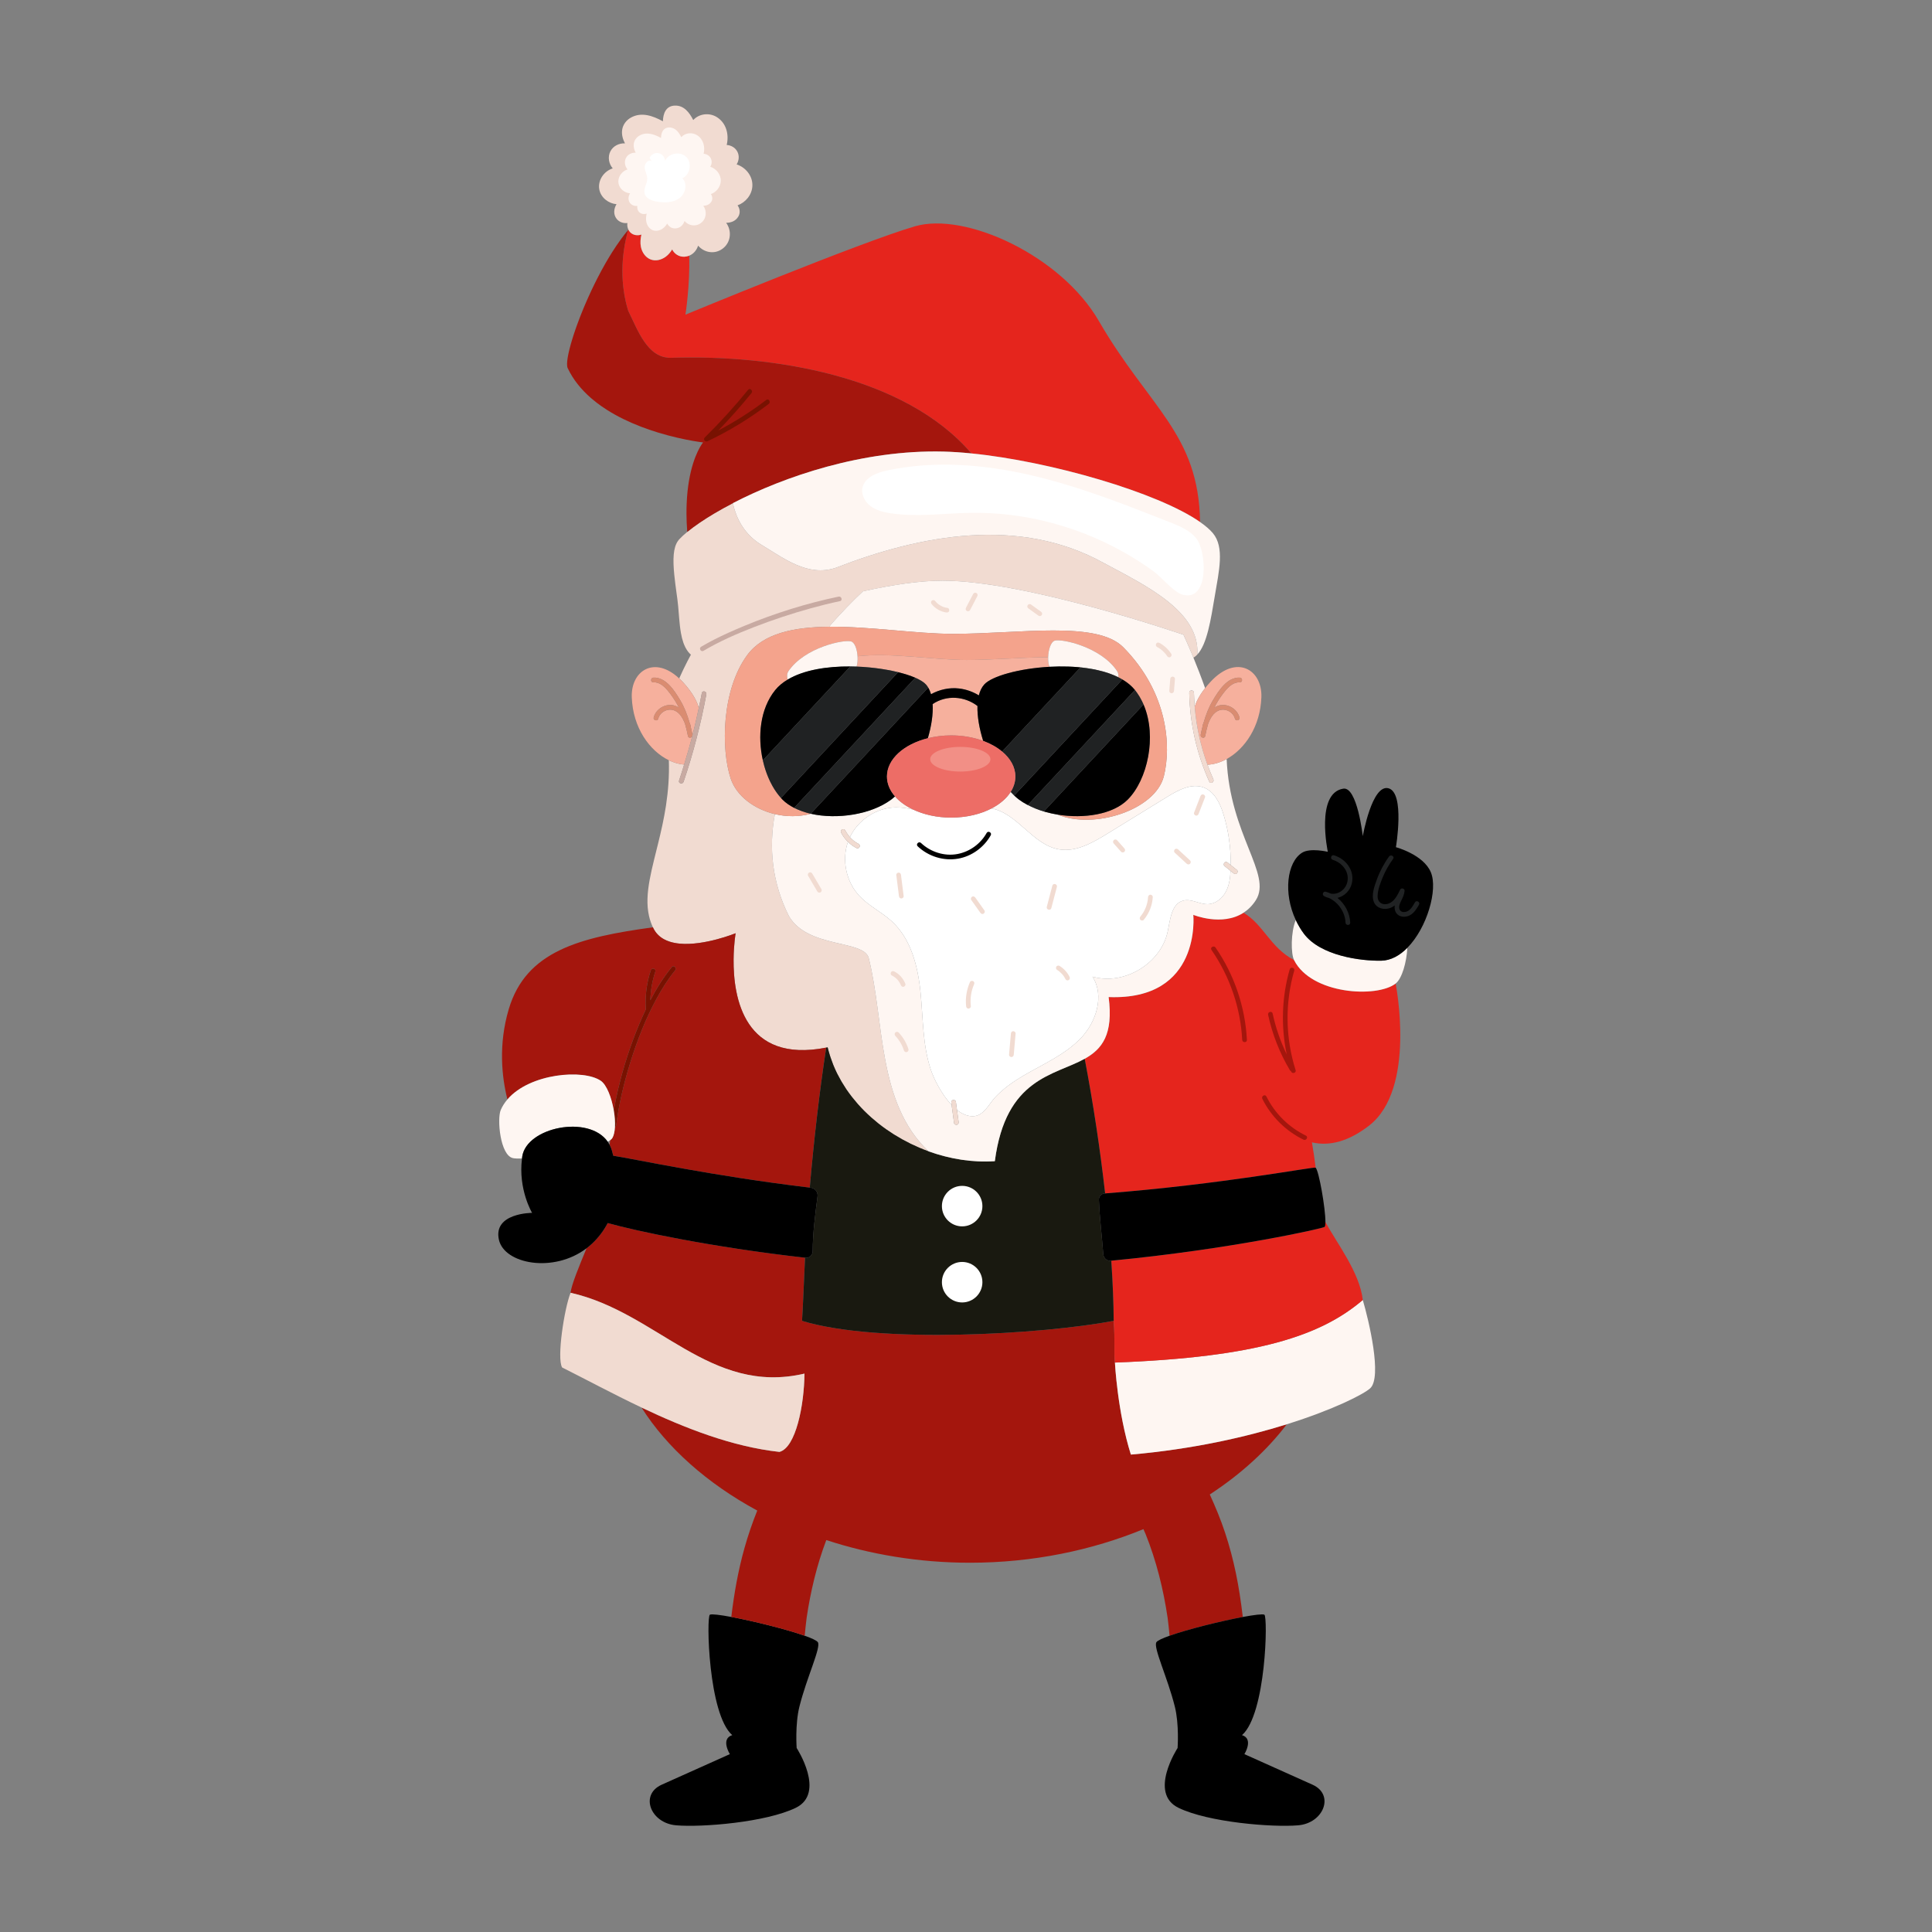 <?xml version="1.0" encoding="utf-8"?>
<!-- Generator: Adobe Illustrator 27.5.0, SVG Export Plug-In . SVG Version: 6.00 Build 0)  -->
<svg version="1.1" id="Capa_1" xmlns="http://www.w3.org/2000/svg" xmlns:xlink="http://www.w3.org/1999/xlink" x="0px" y="0px"
	 viewBox="0 0 2122 2122" style="enable-background:new 0 0 2122 2122;" xml:space="preserve">
<rect x="0" y="0" width="2122" height="2122" fill="#808080" stroke="none"/>
<path style="fill:#E5251D;" d="M1532.879,1080.272c-20.552,16.002-92.586,12.01-111.55-25.773
	c-26.156-13.725-33.429-38.879-55.483-52.013c-23.635,15.311-55.184,2.325-55.184,2.325s9.434,94.341-92.994,90.297
	c5.394,41.19-7.194,57.173-26.293,67.793c9.469,49.586,17.052,100.215,22.441,147.885c128.669-9.993,229.656-29.645,231.186-28.268
	c0.016,0.014,0.033,0.044,0.049,0.06c-1.13-9.267-2.505-18.565-4.094-27.872c19.859,4.533,40.607-1.344,62.591-18.255
	C1556.109,1196.02,1532.879,1080.272,1532.879,1080.272z"/>
<path style="fill:#F1DBD1;" d="M1212.503,618.463c-92.992-51.663-201.485-30.997-294.478,5.166
	c-30.998,10.333-56.829-10.332-82.66-25.831c-16.656-10.41-26.492-26.731-30.4-45.168c-0.005,0.003-0.008,0.005-0.013,0.007
	c-3.403,1.762-6.679,3.522-9.858,5.273c-0.301,0.166-0.602,0.331-0.901,0.497c-6.423,3.56-12.373,7.081-17.782,10.499
	c-0.204,0.129-0.395,0.255-0.598,0.384c-2.392,1.52-4.664,3.015-6.84,4.488c-0.39,0.264-0.784,0.529-1.167,0.792
	c-4.599,3.152-8.676,6.176-12.194,9.026c-0.267,0.216-0.533,0.431-0.793,0.646c-0.14,0.115-0.249,0.22-0.388,0.334
	c-1.288,1.068-2.49,2.107-3.61,3.119c-0.397,0.357-0.8,0.716-1.175,1.066c-1.352,1.262-2.611,2.492-3.678,3.648
	c-0.476,0.515-0.896,1.09-1.31,1.67c-5.399,7.555-5.722,20.473-4.099,37.019c0.635,6.479,1.564,13.51,2.597,20.986
	c0.259,1.869,0.523,3.766,0.791,5.689c0.372,2.669,0.667,5.471,0.928,8.346c0.366,4.015,0.667,8.177,1.015,12.35
	c0.239,2.864,0.501,5.733,0.824,8.559c0.321,2.826,0.704,5.61,1.184,8.305c0.66,3.713,1.525,7.238,2.651,10.495
	c0.271,0.783,0.567,1.538,0.872,2.286c0.869,2.132,1.881,4.113,3.067,5.91c1.066,1.615,2.241,3.112,3.61,4.396
	c0.203,0.19,0.522,0.372,0.784,0.558c-2.347,4.312-5.077,9.553-7.932,15.473c-0.53,1.098-1.062,2.219-1.598,3.362
	c-0.608,1.295-1.217,2.616-1.828,3.964c-0.507,1.118-1.012,2.253-1.519,3.404c1.166,1.093,2.332,2.142,3.5,3.394
	c12.428,13.316,16.593,23.448,17.991,29.025c1.147-5.456,2.323-10.906,3.339-16.391c0.606-3.27,5.584-1.877,4.982,1.373
	c-6.036,32.595-14.395,64.721-25.01,96.124c-1.06,3.138-6.049,1.784-4.982-1.373c1.963-5.808,3.767-11.666,5.576-17.521
	c-5.631-0.504-11.303-2.123-16.794-4.794c0.564,17.515-0.74,33.756-3.014,48.875c-0.132,0.88-0.267,1.754-0.406,2.627
	c-0.968,6.1-2.081,12.016-3.281,17.764c-0.224,1.077-0.45,2.15-0.68,3.215c-2.789,12.911-5.94,24.969-8.717,36.286
	c-1.921,7.832-3.66,15.316-4.969,22.498c-2.617,14.363-3.513,27.518-0.703,39.834c1.055,4.618,2.629,9.118,4.83,13.52
	c2.737,5.475,6.824,9.371,11.772,12.048c1.978,1.071,4.095,1.946,6.318,2.649c3.335,1.055,6.909,1.723,10.617,2.082
	c27.192,2.628,61.589-11.385,61.591-11.386c0,0-2.079,11.993-2.234,28.649c-0.394,42.312,11.681,114.651,101.743,96.956
	c0.538-0.106,1.026-0.155,1.57-0.267c0,0.002,0.001,0.005,0.001,0.007c0.703,2.969,1.544,5.891,2.448,8.788
	c0.258,0.827,0.535,1.645,0.809,2.466c0.751,2.252,1.56,4.48,2.428,6.684c0.268,0.682,0.519,1.37,0.799,2.049
	c1.148,2.787,2.381,5.539,3.709,8.245c0.252,0.513,0.53,1.014,0.788,1.525c1.134,2.242,2.327,4.454,3.578,6.637
	c0.42,0.732,0.842,1.461,1.274,2.186c1.388,2.328,2.831,4.626,4.347,6.882c0.192,0.286,0.369,0.579,0.562,0.864
	c1.737,2.547,3.566,5.038,5.457,7.489c0.436,0.564,0.887,1.115,1.33,1.673c1.562,1.969,3.172,3.905,4.828,5.807
	c0.463,0.53,0.917,1.066,1.387,1.592c2.106,2.356,4.266,4.671,6.51,6.916c0.041,0.042,0.085,0.081,0.127,0.122
	c2.184,2.181,4.447,4.295,6.752,6.369c0.512,0.46,1.029,0.915,1.548,1.37c2.126,1.869,4.296,3.697,6.515,5.472
	c0.28,0.224,0.551,0.455,0.832,0.677c2.573,2.033,5.205,4.001,7.889,5.903c0.305,0.215,0.615,0.421,0.921,0.634
	c2.38,1.666,4.804,3.277,7.263,4.837c0.485,0.307,0.967,0.616,1.454,0.92c5.577,3.469,11.337,6.667,17.247,9.569
	c0.435,0.213,0.872,0.418,1.307,0.628c2.679,1.291,5.385,2.524,8.118,3.693c0.339,0.145,0.675,0.297,1.014,0.44
	c3.126,1.316,6.281,2.56,9.466,3.712c-56.461-53.726-48.074-142.15-65.56-212.092c-5.166-20.665-67.162-10.332-87.827-46.496
	c-18.407-36.815-22.184-75.238-15.28-111.763c-22.788-5.411-42.182-19.967-48.512-38.957
	c-10.782-32.346-10.108-97.373,18.194-135.784c17.658-23.964,51.475-30.712,90.042-31.062c0.689-0.911,1.353-1.838,2.052-2.743
	c11.508-12.947,23.034-25.052,34.989-36.174c31.285-6.948,61.898-11.698,87.394-11.698c92.589,0,264.64,59.44,264.64,59.44
	s4.598,9.755,10.898,25.076c0.513-0.301,1.05-0.546,1.537-0.909c0.055-0.04,0.105-0.092,0.16-0.133
	c0.911-0.697,1.786-1.482,2.62-2.366c0.002-0.001,0.002-0.001,0.002-0.002l0,0C1317.847,671.697,1259.859,643.832,1212.503,618.463z
	"/>
<path style="fill:#A4160D;" d="M805.727,1053.677c0.155-16.652,2.233-28.643,2.234-28.649c-0.003,0.001-34.399,14.014-61.591,11.386
	c-3.708-0.358-7.282-1.027-10.617-2.082c-2.223-0.703-4.34-1.578-6.318-2.649c-4.948-2.676-9.034-6.572-11.772-12.047
	c-0.187-0.374-0.331-0.755-0.509-1.13c-80.287,10.972-139.412,25.954-158.363,89.912c-11.566,39.037-7.62,74.569-1.476,99.139
	c24.511-28.707,83.54-33.656,102.63-20.433c6.418,4.445,11.755,18.399,14.179,32.406c1.295-7.385,2.788-14.736,4.499-22.038
	c5.878-25.098,13.802-49.773,23.846-73.516c2.2-5.202,4.514-10.379,6.951-15.503c-0.049-0.182-0.132-0.338-0.145-0.546
	c-0.871-14.282,1.017-28.658,5.541-42.232c1.048-3.144,6.035-1.788,4.982,1.374c-3.412,10.235-5.218,20.845-5.48,31.568
	c6.706-12.888,14.393-25.259,23.58-36.494c2.106-2.576,5.741,1.1,3.654,3.653c-7.99,9.771-14.713,20.543-20.713,31.629
	c-11.942,22.065-21.12,45.609-28.548,69.545c-6.981,22.49-12.558,45.594-15.509,68.978c-0.123,0.969-0.683,1.617-1.375,2.012
	c-0.273,4.791-1.112,8.944-2.709,11.781c-0.491,0.872-1.348,1.739-2.491,2.598c-0.233,1.673-0.464,3.347-0.682,5.018
	c0.985,1.882,1.844,3.874,2.476,6.051c0.589,2.028,1.067,4.006,1.559,5.989c22.56,3.426,108.745,22.237,215.838,35.005
	c4.52-51.936,10.455-104.157,18.071-153.768C817.408,1168.328,805.333,1095.988,805.727,1053.677z"/>
<path d="M779.715,1773.476c-4.028,1.803-1.83,109.327,24.539,132.29c-13.141,4.043-2.625,20.879-2.625,20.879
	s-62.331,27.948-74.833,33.568c-24.447,10.969-12.326,42.212,15.799,44.61c28.304,2.414,98.515-3.259,131.403-19.205
	c33.356-16.173,1.011-65.702,1.011-65.702s-1.883-25.823,3.032-45.485c8.038-32.151,24.02-65.193,20.216-70.756
	c-1.249-1.827-6.64-4.312-14.428-7.073c-20.132-7.138-56.496-16.14-80.605-20.632
	C790.905,1773.676,781.773,1772.551,779.715,1773.476z"/>
<path style="fill:#A4160D;" d="M1242.089,1597.642c-14.825-47.17-17.52-101.079-17.52-101.079
	c-1.348-10.782,0.316-23.361-1.348-45.823c-78.168,14.825-258.763,25.607-342.322,0c0.868-12.14,2.035-42.302,3.283-69.341
	c-103.596-11.708-186.906-29.654-216.693-38.077c-4.499,8.608-10.285,16.144-17.052,22.511c-1.999,1.881-4.081,3.606-6.213,5.223
	c-8.448,20.47-16.481,39.764-17.533,48.855c0,0,0,0,0,0c95.175,21.395,153.128,113.04,256.903,88.781
	c-0.337,34.704-9.434,81.2-27.488,85.996c-52.031-5.681-104.388-26.338-151.508-48.733c27.796,43.874,71.913,83.302,127.127,113.161
	c-5.398,13.441-10.092,27.153-13.989,41c-6.971,24.766-11.493,50.255-14.509,75.854c24.109,4.492,60.473,13.494,80.605,20.632
	c0.59-6.53,1.299-13.047,2.108-19.556c4.321-29.171,11.178-57.946,21.602-85.532c48.33,15.809,101.69,24.896,157.841,24.896
	c69.115,0,134.035-13.721,190.485-36.888c0.801,1.728,1.547,3.482,2.319,5.223c11.92,29.642,19.609,60.742,24.285,92.319
	c0.809,6.503,1.518,13.015,2.106,19.538c20.088-7.122,56.341-16.102,80.451-20.603c-0.999-8.416-2.14-16.822-3.449-25.217
	c-4.742-30.433-12.386-60.478-24.025-89.031c-2.793-6.851-5.744-13.607-8.796-20.31c34.184-22.332,62.892-48.555,84.604-77.104
	C1368.974,1578.224,1310.562,1591.636,1242.089,1597.642z"/>
<path d="M1270.149,1803.676c-3.804,5.563,12.178,38.605,20.216,70.756c4.916,19.663,3.033,45.485,3.033,45.485
	s-32.346,49.529,1.01,65.702c32.889,15.945,103.1,21.618,131.404,19.205c28.125-2.398,40.246-33.641,15.799-44.61
	c-12.502-5.62-74.832-33.568-74.832-33.568s10.515-16.836-2.625-20.879c26.368-22.963,28.567-130.487,24.538-132.29
	c-2.067-0.928-11.265,0.208-23.664,2.523c-24.11,4.501-60.362,13.481-80.451,20.603
	C1276.789,1799.364,1271.399,1801.849,1270.149,1803.676z"/>
<path style="fill:#FEF6F2;" d="M1224.569,1496.563c0,0,2.696,53.909,17.52,101.079c68.473-6.006,126.885-19.418,171.272-33.304
	c51.639-16.155,84.286-32.949,91.534-39.473c13.477-12.129-1.517-74.798-8.087-97.036
	C1450.986,1466.913,1381.382,1490.628,1224.569,1496.563z"/>
<path style="fill:#F1DBD1;" d="M883.594,1508.692c-103.775,24.259-161.727-67.386-256.903-88.781c0,0,0,0,0,0l0,0
	c-6.895,17.3-15.338,71.935-9.274,82.044c25.408,12.704,55.092,28.752,87.18,44.002c47.121,22.395,99.477,43.052,151.508,48.733
	C874.159,1589.893,883.257,1543.397,883.594,1508.692z"/>
<path style="fill:#E5251D;" d="M1220.56,1384.668c1.611,23.779,2.522,46.042,2.661,66.073c1.664,22.462,0,35.041,1.348,45.823
	c156.814-5.935,226.418-29.65,272.24-68.734c-3.422-30.421-28.389-62.045-41.045-85.625c-0.008,2.765-0.254,4.675-0.808,5.327
	C1453.667,1349.046,1351.451,1372.123,1220.56,1384.668z"/>
<path style="fill:#191910;" d="M1220.56,1384.668c-0.163,0.015-0.323,0.033-0.486,0.048c-4.214,0.403-7.93-2.753-8.261-6.974
	c-1.552-19.803-3.954-39.476-4.854-59.959c-0.158-3.593,2.636-6.668,6.22-6.945c0.214-0.016,0.424-0.034,0.637-0.051
	c-5.389-47.67-12.972-98.299-22.441-147.885c-33.393,18.569-86.705,20.727-98.707,112.465c-27.57,1.88-56.126-3.499-82.385-14.557
	c-0.339-0.143-0.676-0.295-1.014-0.44c-2.733-1.169-5.438-2.402-8.118-3.693c-0.436-0.21-0.873-0.415-1.307-0.628
	c-5.911-2.903-11.67-6.099-17.247-9.569c-0.487-0.303-0.969-0.612-1.454-0.92c-2.459-1.561-4.882-3.171-7.263-4.837
	c-0.306-0.214-0.616-0.419-0.921-0.634c-2.685-1.903-5.316-3.87-7.889-5.903c-0.28-0.222-0.552-0.453-0.832-0.677
	c-2.219-1.775-4.389-3.602-6.515-5.472c-0.518-0.455-1.035-0.91-1.548-1.37c-2.305-2.073-4.569-4.187-6.752-6.369
	c-0.041-0.042-0.085-0.081-0.127-0.122c-2.244-2.246-4.404-4.56-6.51-6.916c-0.47-0.526-0.924-1.062-1.387-1.592
	c-1.656-1.902-3.266-3.837-4.828-5.807c-0.443-0.558-0.894-1.11-1.33-1.673c-1.891-2.451-3.721-4.941-5.457-7.489
	c-0.194-0.284-0.37-0.578-0.562-0.864c-1.516-2.256-2.959-4.553-4.347-6.882c-0.432-0.725-0.855-1.454-1.274-2.186
	c-1.251-2.183-2.444-4.395-3.578-6.637c-0.258-0.51-0.536-1.011-0.788-1.525c-1.328-2.707-2.56-5.458-3.709-8.245
	c-0.28-0.678-0.531-1.367-0.799-2.049c-0.867-2.205-1.676-4.432-2.428-6.684c-0.274-0.821-0.55-1.639-0.809-2.466
	c-0.904-2.898-1.744-5.819-2.448-8.788c0-0.002-0.001-0.005-0.001-0.007c-0.544,0.112-1.032,0.161-1.57,0.267
	c-7.616,49.611-13.552,101.832-18.071,153.768c0.383,0.045,0.759,0.093,1.143,0.139c4.669,0.554,8.022,4.811,7.413,9.473
	c-2.702,20.685-5.216,40.172-5.345,60.269c-0.026,4.285-3.701,7.653-7.959,7.172c-0.158-0.017-0.312-0.036-0.469-0.054
	c-1.247,27.04-2.415,57.201-3.283,69.341c83.559,25.607,264.155,14.825,342.322,0
	C1223.082,1430.71,1222.171,1408.447,1220.56,1384.668z"/>
<path style="fill:#E5251D;" d="M689.97,341.337C700.303,362.002,710.635,393,736.467,393c111.218-3.707,256.974,19.226,330.449,105
	c86.987,8.688,204.897,42.989,251.18,75.354c-1.506-97.246-55.927-125.363-111.208-220.842
	c-41.695-72.013-146.741-120.116-201.998-103.943c-60.388,17.675-252.024,97.036-252.024,97.036s5.174-33.285,4.09-64.773
	c-1.571,0.622-3.294,1.024-5.174,1.134c-5.97,0.353-11.123-3.161-13.504-7.989c-1.876,3.051-4.125,5.836-7.072,8
	c-4.869,3.581-11.408,5.251-17.132,2.756c-5.421-2.362-8.956-7.846-10.113-13.512c-0.931-4.556-0.46-9.122,0.547-13.597
	c-4.078,1.392-8.802,0.872-12.097-2.26c-0.966-0.918-1.643-1.988-2.195-3.107c-0.101,0.119-0.202,0.229-0.303,0.349
	C681.761,281.836,681.241,312.965,689.97,341.337z"/>
<path style="fill:#A4160D;" d="M736.467,393c-25.831,0-36.163-30.998-46.496-51.663c-8.73-28.372-8.209-59.501-0.058-88.73l0,0
	c0,0.001-0.002,0.002-0.003,0.003c-0.985,1.174-1.964,2.396-2.941,3.626c-0.371,0.467-0.744,0.931-1.114,1.406
	c-0.954,1.225-1.903,2.473-2.848,3.745c-0.339,0.456-0.674,0.919-1.011,1.382c-3.301,4.522-6.541,9.309-9.695,14.302
	c-0.085,0.134-0.171,0.264-0.256,0.399c-0.972,1.545-1.933,3.116-2.889,4.695c-0.273,0.452-0.546,0.903-0.818,1.357
	c-0.935,1.562-1.862,3.135-2.78,4.725c-0.208,0.361-0.413,0.726-0.621,1.088c-2.963,5.177-5.827,10.479-8.574,15.834
	c-0.195,0.38-0.393,0.758-0.586,1.139c-0.816,1.602-1.617,3.208-2.411,4.815c-0.287,0.582-0.573,1.164-0.857,1.746
	c-0.773,1.582-1.539,3.164-2.288,4.746c-0.207,0.436-0.408,0.871-0.612,1.308c-2.389,5.081-4.654,10.142-6.786,15.129
	c-0.328,0.766-0.656,1.531-0.977,2.293c-0.561,1.334-1.112,2.66-1.653,3.98c-0.353,0.861-0.698,1.715-1.042,2.57
	c-0.508,1.262-1.017,2.524-1.505,3.769c-0.369,0.94-0.718,1.86-1.075,2.789c-0.751,1.957-1.476,3.885-2.174,5.788
	c-0.39,1.061-0.782,2.125-1.154,3.166c-0.356,0.997-0.693,1.971-1.033,2.948c-0.364,1.048-0.721,2.085-1.066,3.109
	c-0.303,0.901-0.602,1.794-0.89,2.675c-0.376,1.147-0.731,2.266-1.081,3.378c-0.225,0.717-0.461,1.448-0.675,2.15
	c-0.532,1.739-1.031,3.432-1.493,5.069c-0.135,0.478-0.249,0.925-0.378,1.395c-0.335,1.217-0.654,2.411-0.946,3.563
	c-0.148,0.581-0.283,1.141-0.419,1.705c-0.25,1.029-0.48,2.025-0.693,2.993c-0.11,0.501-0.222,1.005-0.322,1.489
	c-0.233,1.128-0.434,2.2-0.612,3.229c-0.042,0.249-0.099,0.521-0.138,0.765c-0.202,1.245-0.356,2.402-0.469,3.485
	c-0.029,0.287-0.041,0.54-0.064,0.816c-0.067,0.776-0.111,1.51-0.125,2.188c-0.007,0.299-0.005,0.585-0.001,0.865
	c0.008,0.608,0.044,1.161,0.103,1.672c0.024,0.214,0.041,0.444,0.074,0.641c0.111,0.654,0.256,1.239,0.469,1.688
	c6.022,12.797,14.965,23.656,25.521,32.863c0.39,0.341,0.795,0.663,1.19,0.999c3.264,2.778,6.658,5.423,10.179,7.902
	c1.933,1.36,3.899,2.677,5.892,3.95c5.979,3.821,12.202,7.257,18.502,10.344c12.601,6.174,25.515,10.952,37.419,14.616
	c3.967,1.221,7.824,2.319,11.519,3.303c3.694,0.984,7.229,1.854,10.552,2.623c13.295,3.071,23.231,4.496,26.673,4.944
	c0.861,0.112,1.316,0.162,1.316,0.162v0.001c-0.004,0.003-10.448,12.193-15.535,42.28c-1.211,7.164-2.119,15.344-2.509,24.615
	c-0.157,3.708-0.229,7.592-0.207,11.655c0.035,6.163,0.295,12.745,0.821,19.753c0.26-0.214,0.527-0.43,0.793-0.646
	c3.514-2.849,7.6-5.874,12.194-9.026c0.384-0.263,0.777-0.527,1.167-0.792c2.174-1.473,4.449-2.968,6.84-4.488
	c0.203-0.128,0.394-0.255,0.598-0.384c5.408-3.419,11.358-6.936,17.782-10.499c0.299-0.166,0.6-0.331,0.901-0.497
	c3.179-1.752,6.454-3.51,9.858-5.273c0.005-0.003,0.008-0.005,0.013-0.007c56.267-29.142,142.498-58.837,231.264-56.641
	c9.619,0.238,19.925,0.936,30.688,2.012C993.44,412.226,847.685,389.293,736.467,393z"/>
<path style="fill:#FEF6F2;" d="M1332.226,585.668c-3.361-4.033-8.187-8.159-14.13-12.314
	c-46.283-32.365-164.193-66.666-251.18-75.354c-10.763-1.075-21.069-1.774-30.688-2.012
	c-88.765-2.196-174.997,27.499-231.264,56.641c3.908,18.438,13.744,34.759,30.4,45.168c25.831,15.499,51.662,36.164,82.66,25.831
	c92.993-36.163,201.486-56.829,294.478-5.166c47.357,25.37,105.344,53.234,102.594,100.397
	c10.661-11.312,14.797-38.204,19.15-64.121C1338.891,627.098,1345.115,601.135,1332.226,585.668z"/>
<g>
	<path style="fill:#FEF6F2;" d="M1347.281,833.672c-6.823,3.756-13.995,5.914-21.061,6.252c1.977,5.405,4.078,10.766,6.442,16.024
		c1.354,3.01-3.1,5.635-4.461,2.607c-13.826-30.748-21.351-63.999-21.995-97.715c-0.064-3.331,5.103-3.32,5.166,0
		c0.099,5.16,0.42,10.306,0.845,15.443c1.353-4.599,4.421-11.597,11.412-20.482c-4.479-12.624-8.976-24.112-12.837-33.503
		c0.514-0.297,1.034-0.583,1.524-0.94c-0.487,0.363-1.024,0.608-1.537,0.909c-6.3-15.321-10.898-25.076-10.898-25.076
		s-172.051-59.44-264.64-59.44c-24.936,0-54.766,4.543-85.332,11.243c-0.687,0.151-1.375,0.302-2.062,0.455
		c-11.955,11.122-23.481,23.228-34.989,36.174c-0.699,0.906-1.363,1.832-2.052,2.743c44.764-0.406,95.927,7.814,135.702,7.814
		c74.052,0,158.149-14.755,187.334,14.825c49.492,50.162,52.561,109.166,44.475,141.511c-9.311,37.242-76.855,58.752-116.672,42.209
		c-8.437-1.381-16.601-3.585-24.101-6.574c-0.133-0.054-0.261-0.11-0.394-0.165c-6.575-2.654-12.66-5.855-17.835-9.695
		c-3.125-2.318-6.216-5.21-9.234-8.525c-4.514,7.14-11.774,13.373-20.976,18.151c28.579,5.466,45.17,40.032,74.011,44.959
		c18.726,3.199,36.812-7.159,52.992-17.114c22.013-13.543,44.027-27.086,66.04-40.63c12.114-7.453,26.508-15.179,39.837-10.216
		c11.944,4.447,18.153,17.473,21.871,29.662c5.474,17.945,8.121,36.737,7.9,55.496c2.282,1.827,4.563,3.653,6.845,5.479
		c1.126,0.902,0.861,2.716,0,3.653c-0.436,0.476-1.193,0.757-1.827,0.757c-0.739,0-1.272-0.313-1.827-0.757
		c-1.126-0.901-2.253-1.803-3.38-2.704c-0.389,7.85-1.448,15.798-5.082,22.737c-3.914,7.472-11.336,13.598-19.768,13.847
		c-9.204,0.272-18.146-6.25-27.056-3.926c-12.99,3.388-14.357,20.721-17.11,33.86c-7.396,35.299-47.955,59.698-82.605,49.692
		c13.432,21.002,4.116,50.099-13.236,68c-17.352,17.901-40.955,28.003-62.459,40.616c-11.243,6.595-22.168,14.238-31.127,23.78
		c-6.581,7.01-12.072,19.451-22.664,20.747c-6.792,0.831-13.344-1.981-19.354-6.724c0.593,4.356,1.185,8.714,1.779,13.07
		c0.189,1.388-0.312,2.767-1.804,3.178c-1.216,0.334-2.989-0.421-3.178-1.805c-0.902-6.635-1.805-13.27-2.708-19.905
		c-11.086-11.68-19.588-28.88-22.944-39.011c-8.991-27.138-8.345-56.358-11.209-84.802c-2.865-28.444-10.357-58.365-31.352-77.769
		c-11.047-10.21-25.159-16.82-35.515-27.73c-14.751-15.541-19.895-39.53-12.812-59.707c-2.996-2.938-5.558-6.317-7.479-10.042
		c-0.664-1.287-0.3-2.743,0.926-3.534c1.13-0.728,2.914-0.276,3.535,0.927c0.847,1.642,1.807,3.221,2.888,4.72l0.448,0.609
		c0.072,0.096,0.074,0.1,0.099,0.135c0.026,0.031,0.032,0.037,0.114,0.138l0.8,0.972c0.257,0.301,0.538,0.582,0.804,0.875
		c9.1-19.109,29.493-32.516,50.698-32.626c6.283-0.033,12.477,1.003,18.648,2.305c-8.106-3.839-14.909-8.732-19.829-14.406
		c-1.418,1.288-2.842,2.505-4.278,3.57c-21.92,16.263-59.143,22.092-88.201,15.504c-13.123,3.518-26.797,3.379-39.457,0.374
		c-6.904,36.526-3.127,74.948,15.28,111.763c20.665,36.164,82.661,25.831,87.827,46.496c17.482,69.926,9.104,158.324,65.523,212.054
		c23.588,8.542,48.653,12.539,72.957,10.882c12.003-91.738,65.314-93.897,98.707-112.465c19.099-10.62,31.687-26.603,26.293-67.793
		c102.428,4.043,92.994-90.297,92.994-90.297s31.549,12.986,55.184-2.325c4.992-3.233,9.637-7.699,13.55-13.848
		C1397.499,960.191,1350.768,917.306,1347.281,833.672z"/>
	<path style="fill:#FEF6F2;" d="M1019.748,1264.522c-0.013-0.012-0.024-0.025-0.037-0.037c-3.169-1.148-6.318-2.365-9.428-3.675
		C1013.408,1262.126,1016.563,1263.37,1019.748,1264.522z"/>
</g>
<path style="fill:#F6B09D;" d="M767.493,777.6c-1.398-5.577-5.563-15.709-17.991-29.025c-1.168-1.252-2.334-2.301-3.5-3.394l0,0
	c-27.089-25.378-53.1-8.622-52.094,20.578c1.153,33.435,19.481,58.938,40.696,69.258c0,0,0,0,0,0
	c5.491,2.671,11.164,4.29,16.794,4.794c3.167-10.257,6.164-20.563,8.853-30.953c-1.068,1.78-4.162,2.073-4.648-0.466
	c-0.863-4.506-1.95-8.947-3.194-13.337c-2.29-5.956-5.723-12.34-11.729-14.714c-7.146-2.825-15.769,1.589-17.713,9.015
	c-0.843,3.218-5.825,1.845-4.982-1.374c2.57-9.819,13.728-16.011,23.419-12.852c1.497,0.488,2.837,1.198,4.11,1.998
	c-0.503-0.994-0.919-2.02-1.465-2.998c-3.069-5.503-6.643-10.85-10.711-15.665c-4.015-4.751-9.097-9.381-15.711-9.039
	c-3.328,0.173-3.308-4.995,0-5.166c13.79-0.715,23.373,14.56,29.516,24.891c4.526,7.61,7.69,15.763,10.11,24.173
	c0.471,1.204,0.91,2.406,1.31,3.586c0.164,0.487,0.15,0.91,0.064,1.301c0.724,2.913,1.391,5.846,1.958,8.807
	c0.033,0.171-0.008,0.313-0.004,0.473C763.124,797.586,765.389,787.611,767.493,777.6z"/>
<path style="fill:#DA8C71;" d="M760.586,807.019c-0.568-2.961-1.234-5.893-1.958-8.807c0.086-0.391,0.1-0.815-0.064-1.301
	c-0.399-1.18-0.838-2.382-1.31-3.586c-2.421-8.409-5.584-16.563-10.11-24.173c-6.143-10.331-15.727-25.607-29.516-24.891
	c-3.308,0.172-3.328,5.339,0,5.166c6.614-0.343,11.697,4.288,15.711,9.039c4.068,4.815,7.642,10.162,10.711,15.665
	c0.545,0.978,0.962,2.004,1.465,2.998c-1.273-0.8-2.613-1.51-4.11-1.998c-9.691-3.159-20.848,3.032-23.419,12.852
	c-0.843,3.219,4.139,4.592,4.982,1.374c1.944-7.426,10.567-11.84,17.713-9.015c6.006,2.374,9.439,8.758,11.729,14.714
	c1.244,4.39,2.33,8.832,3.194,13.337c0.486,2.538,3.58,2.246,4.648,0.466c0.117-0.453,0.213-0.912,0.33-1.366
	C760.578,807.332,760.619,807.19,760.586,807.019z"/>
<path style="fill:#F6B09D;" d="M1326.22,839.925c7.066-0.338,14.238-2.496,21.061-6.252c20.113-11.071,37.048-35.826,38.155-67.914
	c1.05-30.457-27.292-47.508-55.594-17.184c-2.36,2.529-4.411,4.938-6.213,7.229c-6.991,8.884-10.059,15.883-11.412,20.482
	C1314.013,798.018,1318.727,819.446,1326.22,839.925z M1320.781,796.911c0.397-1.174,0.834-2.37,1.302-3.568
	c2.42-8.418,5.583-16.581,10.117-24.191c6.153-10.328,15.72-25.607,29.517-24.891c3.314,0.172,3.323,5.339,0,5.166
	c-6.778-0.352-11.958,4.515-16.018,9.402c-3.93,4.731-7.411,9.932-10.405,15.301c-0.545,0.978-0.962,2.004-1.464,2.998
	c1.272-0.8,2.613-1.51,4.109-1.998c9.69-3.159,20.848,3.033,23.418,12.852c0.844,3.224-4.14,4.587-4.982,1.374
	c-1.943-7.421-10.569-11.847-17.713-9.015c-6.007,2.381-9.438,8.756-11.728,14.714c-1.244,4.39-2.331,8.832-3.195,13.338
	c-0.625,3.267-5.604,1.875-4.981-1.373c0.567-2.961,1.233-5.896,1.958-8.81C1320.632,797.819,1320.617,797.396,1320.781,796.911z"/>
<path style="fill:#DA8C71;" d="M1318.76,807.019c-0.622,3.249,4.356,4.641,4.981,1.373c0.863-4.506,1.951-8.948,3.195-13.338
	c2.29-5.957,5.721-12.332,11.728-14.714c7.144-2.832,15.77,1.594,17.713,9.015c0.842,3.213,5.826,1.851,4.982-1.374
	c-2.571-9.818-13.728-16.011-23.418-12.852c-1.497,0.488-2.838,1.198-4.109,1.998c0.502-0.994,0.918-2.02,1.464-2.998
	c2.994-5.369,6.475-10.571,10.405-15.301c4.06-4.887,9.241-9.754,16.018-9.402c3.323,0.173,3.314-4.994,0-5.166
	c-13.797-0.716-23.364,14.563-29.517,24.891c-4.534,7.61-7.697,15.773-10.117,24.191c-0.469,1.198-0.905,2.394-1.302,3.568
	c-0.164,0.484-0.15,0.908-0.064,1.298C1319.993,801.124,1319.327,804.058,1318.76,807.019z"/>
<path style="fill:#F1DBD1;" d="M826.36,204.311c0.559-10.9-7.272-20.511-17.275-23.749c2.56-4.06,3.101-9.353,0.914-13.761
	c-2.286-4.604-6.922-7.248-11.832-7.587c2.708-11.363-0.323-23.905-10.692-30.504c-8.317-5.293-19.586-3.982-26.043,3.141
	c-4.154-8.168-10.158-16.265-20.293-15.875c-9.907,0.38-12.805,8.928-13.059,17.232c-10.888-5.93-23.508-10.594-35.182-4.013
	c-5.117,2.883-8.81,7.767-9.585,13.647c-0.673,5.103,0.75,10.101,3.098,14.614c-6.409-0.293-12.924,2.772-15.99,8.756
	c-3.143,6.136-1.755,13.651,2.567,18.73c-9.697,3.023-16.886,13.324-14.627,23.701c1.896,8.707,10.164,14.867,18.801,15.642
	c-3.085,4.891-3.663,11.361,0.146,16.125c2.894,3.619,7.476,5.065,11.808,4.549c-0.395,2.483-0.02,5.033,1.098,7.299
	c0.552,1.119,1.229,2.189,2.195,3.107c3.295,3.132,8.018,3.652,12.097,2.26c-1.007,4.475-1.479,9.041-0.547,13.597
	c1.157,5.666,4.692,11.15,10.113,13.512c5.724,2.495,12.263,0.825,17.132-2.756c2.946-2.164,5.195-4.949,7.072-8
	c2.381,4.827,7.534,8.342,13.504,7.989c1.88-0.111,3.603-0.512,5.174-1.134c4.896-1.939,8.26-6.112,9.826-11.05
	c6.385,7.536,17.876,10.053,26.875,3.369c9.411-6.99,10.251-19.926,3.913-28.427c5.4-0.057,10.554-1.915,13.515-7.102
	c2.22-3.889,1.555-8.77-0.988-12.061C818.962,222.306,825.861,214.044,826.36,204.311z"/>
<path style="fill:#FEF6F2;" d="M791.655,199.01c0.373-7.28-4.857-13.699-11.538-15.862c1.709-2.712,2.071-6.247,0.61-9.191
	c-1.527-3.075-4.624-4.841-7.902-5.067c1.809-7.589-0.216-15.966-7.141-20.374c-5.555-3.536-13.081-2.66-17.394,2.097
	c-2.775-5.456-6.784-10.863-13.553-10.602c-6.617,0.253-8.552,5.963-8.722,11.509c-7.271-3.961-15.701-7.076-23.497-2.681
	c-3.418,1.926-5.884,5.188-6.402,9.115c-0.45,3.409,0.501,6.746,2.07,9.76c-4.282-0.195-8.633,1.852-10.68,5.848
	c-2.099,4.098-1.171,9.117,1.715,12.51c-6.477,2.019-11.278,8.899-9.77,15.83c1.266,5.815,6.789,9.93,12.557,10.446
	c-2.061,3.267-2.446,7.589,0.098,10.77c1.932,2.417,4.992,3.383,7.886,3.039c-0.394,2.478,0.248,5.095,2.2,6.95
	c2.2,2.092,5.356,2.44,8.079,1.51c-0.672,2.989-0.987,6.038-0.366,9.082c0.773,3.784,3.134,7.447,6.754,9.025
	c3.823,1.666,8.191,0.551,11.443-1.841c1.967-1.445,3.469-3.305,4.723-5.343c1.591,3.224,5.032,5.572,9.019,5.336
	c5.169-0.306,8.637-3.782,10.018-8.138c4.265,5.032,11.94,6.714,17.95,2.25c6.286-4.669,6.846-13.309,2.614-18.986
	c3.607-0.038,7.049-1.279,9.027-4.744c1.482-2.597,1.038-5.858-0.66-8.056C786.714,211.029,791.322,205.511,791.655,199.01z"/>
<path style="fill:#F4A38C;" d="M1233.842,711.007c-29.185-29.58-113.282-14.825-187.334-14.825
	c-39.775,0-90.938-8.219-135.702-7.814c-38.567,0.349-72.384,7.097-90.042,31.062c-28.303,38.411-28.976,103.438-18.194,135.784
	c6.33,18.991,25.723,33.546,48.512,38.957c12.66,3.005,26.334,3.144,39.457-0.374c-0.045-0.01-0.088-0.023-0.134-0.034
	c0,0-0.001-0.001-0.001-0.001c-3.143-0.717-6.159-1.605-9.078-2.617c-0.267-0.092-0.529-0.187-0.793-0.282
	c-2.892-1.037-5.659-2.206-8.264-3.543c-0.005-0.003-0.01-0.004-0.013-0.006l0,0c-4.859-2.495-9.227-5.457-12.79-9.021
	c-4.132-4.133-7.817-9.283-11.055-15.04c-0.008-0.013-0.015-0.025-0.022-0.039c-0.924-1.644-1.804-3.333-2.643-5.08
	c0-0.001,0-0.001,0-0.002c-2.521-5.242-4.643-10.904-6.326-16.855c-0.008-0.025-0.015-0.051-0.023-0.077
	c-0.559-1.983-1.066-3.986-1.523-6.023c0-0.002-0.001-0.003-0.001-0.005l0,0c-5.896-26.296-3.131-56.492,13.507-77.164
	c3.664-4.553,8.365-8.376,13.77-11.617c-1.008-3.117-0.968-6.564,0.918-9.312c18.105-26.372,61.371-35.019,68.856-32.54
	c4.126,1.367,6.476,8.947,6.962,16.285c36.491-4.286,84.36,4.09,119.79,4.09c27.307,0,60.59-2.881,89.535-3.107
	c0.257-7.893,2.748-16.73,7.265-18.165c7.514-2.387,50.671,6.791,68.452,33.382c1.37,2.049,1.714,4.469,1.388,6.848
	c7.383,3.7,13.695,8.339,18.361,14.136c1.471,1.828,2.79,3.757,4.036,5.731c0.362,0.564,0.732,1.12,1.077,1.695
	c0.921,1.563,1.767,3.171,2.569,4.803c17.399,35.05,6.726,85.561-15.768,108.056c-16.267,16.268-48.015,21.167-76.944,16.433
	c39.816,16.543,107.361-4.967,116.672-42.209C1286.403,820.173,1283.334,761.168,1233.842,711.007z"/>
<path style="fill:#F6B09D;" d="M1073.587,775.404c-14.138-10.819-33.938-12.336-49.22-2.099c0.669,11.017-1.346,24.161-5.267,37.518
	c7.949-1.987,16.568-3.117,25.616-3.117c12.812,0,24.79,2.221,35.144,6.043C1075.626,800.241,1073.253,786.798,1073.587,775.404z"/>
<path style="fill:#F6B09D;" d="M1151.21,721.807c-28.945,0.226-62.228,3.107-89.535,3.107c-35.43,0-83.298-8.376-119.79-4.09
	c0.283,4.288-0.063,8.49-1.081,11.325c0.516,0.019,1.027,0.052,1.542,0.075c1.78,0.076,3.555,0.163,5.32,0.277
	c0.541,0.035,1.075,0.082,1.614,0.122c1.747,0.125,3.487,0.259,5.212,0.42c0.474,0.044,0.94,0.096,1.413,0.143
	c1.789,0.177,3.565,0.366,5.321,0.578c0.383,0.046,0.758,0.097,1.138,0.145c1.857,0.234,3.692,0.482,5.502,0.753
	c0.251,0.038,0.497,0.077,0.747,0.115c1.934,0.296,3.837,0.61,5.708,0.946c0.135,0.024,0.269,0.049,0.404,0.074
	c1.966,0.357,3.889,0.733,5.773,1.13c0.061,0.013,0.121,0.026,0.181,0.038c1.949,0.414,3.846,0.846,5.693,1.3
	c0.004,0.001,0.008,0.001,0.012,0.003c7.299,1.792,13.739,3.876,18.947,6.148c0,0,0,0,0,0c2.633,1.148,4.952,2.34,6.9,3.565
	c0.068,0.043,0.147,0.085,0.216,0.128c0.854,0.546,1.622,1.099,2.326,1.655c0.113,0.089,0.251,0.176,0.36,0.265
	c0.77,0.634,1.454,1.271,2.017,1.914c0.86,0.982,1.609,2.084,2.309,3.238c1.309,2.158,2.348,4.598,3.132,7.284
	c9.35-5.11,20.072-7.522,30.817-6.26c7.715,0.906,15.12,3.542,21.685,7.559c1.191-4.681,3.087-8.706,5.813-11.821
	c8.126-9.287,38.594-17.741,71.865-19.577C1151.577,729.97,1151.072,726.037,1151.21,721.807z"/>
<path style="fill:#FEF6F2;" d="M1152.769,732.367c13.441-0.741,27.318-0.389,40.388,1.419c0.039,0.005,0.079,0.012,0.118,0.017
	c2.08,0.289,4.136,0.617,6.169,0.982c0.052,0.009,0.103,0.019,0.155,0.029c2.032,0.367,4.034,0.774,6.008,1.22
	c0.033,0.008,0.066,0.015,0.099,0.023c1.996,0.453,3.955,0.948,5.881,1.486c0.003,0.001,0.005,0.002,0.007,0.002
	c6,1.675,11.62,3.771,16.721,6.328c0.326-2.378-0.018-4.799-1.388-6.848c-17.78-26.591-60.938-35.768-68.452-33.382
	c-4.517,1.435-7.008,10.272-7.265,18.165C1151.072,726.037,1151.577,729.97,1152.769,732.367z"/>
<path style="fill:#FEF6F2;" d="M933.958,731.994L933.958,731.994c0.11,0,0.219,0.006,0.328,0.007
	c2.177,0.02,4.351,0.069,6.518,0.149l0,0c1.017-2.835,1.364-7.038,1.081-11.325c-0.486-7.338-2.836-14.918-6.962-16.285
	c-7.484-2.479-50.75,6.169-68.856,32.54c-1.886,2.748-1.926,6.195-0.918,9.312C882.85,735.782,908.553,731.793,933.958,731.994z"/>
<path d="M1213.816,1310.787c-0.214,0.016-0.423,0.034-0.637,0.051c-3.585,0.277-6.378,3.353-6.22,6.945
	c0.9,20.483,3.302,40.156,4.854,59.959c0.331,4.221,4.047,7.377,8.261,6.974c0.163-0.015,0.323-0.033,0.486-0.048
	c130.891-12.544,233.107-35.621,234.396-37.136c0.554-0.652,0.8-2.561,0.808-5.327c0.04-15.131-7.113-56.084-10.712-59.625
	c-0.016-0.015-0.033-0.046-0.049-0.06C1443.472,1281.142,1342.485,1300.794,1213.816,1310.787z"/>
<path style="fill:#781201;" d="M676.782,1235.946c2.951-23.385,8.528-46.488,15.509-68.978c7.429-23.935,16.606-47.48,28.548-69.545
	c6-11.086,12.723-21.858,20.713-31.629c2.088-2.554-1.547-6.23-3.654-3.653c-9.186,11.235-16.873,23.607-23.58,36.494
	c0.262-10.724,2.068-21.333,5.48-31.568c1.053-3.161-3.934-4.517-4.982-1.374c-4.524,13.574-6.412,27.951-5.541,42.232
	c0.013,0.208,0.096,0.364,0.145,0.546c-2.437,5.124-4.75,10.301-6.951,15.503c-10.044,23.743-17.969,48.419-23.846,73.516
	c-1.711,7.302-3.204,14.652-4.499,22.038c1.116,6.455,1.6,12.877,1.282,18.429C676.099,1237.563,676.659,1236.915,676.782,1235.946z
	"/>
<path style="fill:#781201;" d="M777.19,484.592c23.735-11.261,46.225-24.971,67.107-40.91c2.608-1.991,0.037-6.48-2.608-4.461
	c-16.623,12.688-34.301,23.896-52.778,33.647c12.737-13.166,24.91-26.868,36.455-41.101c2.076-2.56-1.557-6.237-3.654-3.653
	c-14.889,18.355-30.797,35.854-47.653,52.42C771.866,482.691,774.637,485.803,777.19,484.592z"/>
<path style="fill:#FFFFFF;" d="M707.945,212.308c1.344,5.792,8.122,8.312,13.996,9.233c8.304,1.302,17.472,1.126,24.25-3.844
	c6.779-4.97,9.335-16.101,3.209-21.856c8.523-3.759,11-16.734,4.462-23.369c-6.538-6.635-19.547-4.35-23.433,4.116
	c-0.132-4.009-3.329-7.707-7.276-8.417c-3.948-0.711-8.234,1.64-9.756,5.351l2.32,3.529c-3.463-2.462-7.939,2.465-7.675,6.705
	c0.264,4.241,2.828,8.124,2.864,12.373C710.953,201.671,706.692,206.908,707.945,212.308z"/>
<path style="fill:#FFFFFF;" d="M974.386,516.717c-11.481,2.445-24.782,7.619-27.106,19.125c-1.545,7.649,2.826,15.58,9.107,20.213
	c6.28,4.633,14.144,6.53,21.859,7.699c28.799,4.361,58.111,0.018,87.235-0.493c57.153-1.004,114.315,13.602,164.482,40.869
	c12.948,7.039,25.44,14.922,37.35,23.604c8.85,6.452,21.575,22.671,31.705,25.424c29.389,7.986,26.401-48.04,14.615-62.202
	c-7.329-8.807-18.457-13.337-29.117-17.536c-49.639-19.557-99.496-39.181-151.455-51.293
	C1081.101,510.013,1026.569,505.606,974.386,516.717z"/>
<path style="fill:#C8AAA2;" d="M921.157,655.281c-35.1,7.31-69.929,18.204-103.195,31.971c-0.04,0.017-0.081,0.033-0.122,0.049
	c-6.112,2.532-12.19,5.126-18.188,7.85c-10.097,4.586-20.037,9.549-29.583,15.205c-2.858,1.693-0.263,6.161,2.608,4.461
	c17.466-10.346,36.188-18.55,55.084-25.891c20.568-7.992,41.563-14.935,62.825-20.834c10.565-2.932,21.209-5.593,31.944-7.829
	c2.682-0.559,2.19-3.999,0.123-4.825c-0.003-0.001-0.005-0.003-0.008-0.003C922.206,655.26,921.723,655.162,921.157,655.281z"/>
<path style="fill:#F1DBD1;" d="M1270.78,710.542c1.196,0.635,2.353,1.339,3.462,2.116l0.801,0.581l0.028,0.017l0.388,0.308
	c0.54,0.435,1.065,0.887,1.576,1.356c0.973,0.892,1.893,1.843,2.751,2.846l0.632,0.762c0.016,0.02,0.06,0.073,0.109,0.131
	l0.274,0.365c0.413,0.557,0.805,1.128,1.182,1.71c0.734,1.132,2.325,1.707,3.535,0.926c1.131-0.729,1.713-2.321,0.926-3.534
	c-3.262-5.03-7.755-9.229-13.056-12.046c-1.192-0.634-2.865-0.34-3.534,0.927C1269.221,708.204,1269.506,709.864,1270.78,710.542z"
	/>
<path style="fill:#F1DBD1;" d="M1285.346,745.725c-0.353,4.379-0.706,8.758-1.058,13.137c-0.109,1.35,1.266,2.642,2.583,2.583
	c1.492-0.066,2.467-1.136,2.583-2.583c0.353-4.379,0.706-8.758,1.058-13.137c0.109-1.35-1.266-2.642-2.583-2.583
	C1286.437,743.208,1285.462,744.279,1285.346,745.725z"/>
<path style="fill:#F1DBD1;" d="M1040.751,667.724c-1.399-0.195-2.778-0.508-4.119-0.955l-0.996-0.357l-0.546-0.217l-0.031-0.02
	c-0.677-0.312-1.344-0.643-1.992-1.012c-0.614-0.349-1.212-0.726-1.792-1.129l-0.384-0.272l-0.135-0.091l-0.819-0.67
	c-1.103-0.946-2.107-1.996-3.013-3.131c-0.848-1.06-2.781-0.95-3.653,0c-1.033,1.125-0.904,2.522,0,3.653
	c3.928,4.916,9.874,8.316,16.109,9.183c1.333,0.186,2.841-0.322,3.178-1.804C1042.832,669.685,1042.183,667.923,1040.751,667.724z"
	/>
<path style="fill:#F1DBD1;" d="M1072.461,651.349c-1.189-0.628-2.866-0.352-3.534,0.927c-2.652,5.077-5.304,10.153-7.955,15.23
	c-0.626,1.197-0.347,2.862,0.926,3.534c1.189,0.629,2.866,0.352,3.535-0.927c2.651-5.077,5.304-10.154,7.955-15.23
	C1074.013,653.687,1073.734,652.022,1072.461,651.349z"/>
<path style="fill:#F1DBD1;" d="M1143.389,671.868c-3.722-2.674-7.444-5.348-11.166-8.022c-1.1-0.791-2.924-0.227-3.534,0.927
	c-0.706,1.335-0.249,2.69,0.927,3.534c3.721,2.674,7.443,5.348,11.165,8.022c1.101,0.791,2.925,0.227,3.534-0.927
	C1145.021,674.067,1144.564,672.713,1143.389,671.868z"/>
<path style="fill:#F1DBD1;" d="M1311.372,760.842c-0.063-3.32-5.23-3.331-5.166,0c0.644,33.716,8.17,66.966,21.995,97.715
	c1.361,3.027,5.815,0.403,4.461-2.607c-2.363-5.258-4.465-10.62-6.442-16.024c-7.493-20.479-12.207-41.906-14.003-63.64
	C1311.792,771.148,1311.471,766.002,1311.372,760.842z"/>
<path style="fill:#C8AAA2;" d="M760.252,808.858c-2.689,10.39-5.686,20.696-8.853,30.953c-1.808,5.856-3.612,11.714-5.576,17.521
	c-1.067,3.157,3.921,4.512,4.982,1.373c10.615-31.404,18.973-63.529,25.01-96.124c0.602-3.25-4.376-4.643-4.982-1.373
	c-1.016,5.484-2.192,10.934-3.339,16.391c-2.104,10.012-4.37,19.986-6.912,29.892C760.465,807.946,760.369,808.405,760.252,808.858z
	"/>
<path style="fill:#FEF6F2;" d="M1432.119,1025.533c-3.577-4.769-6.493-9.828-8.921-15.001c-5.588,13.555-5.373,36.987-1.869,43.968
	c18.964,37.782,90.998,41.775,111.55,25.773c7.054-5.492,12.02-23.351,12.887-39.254c-8.333,8.443-18.096,13.978-28.74,14.164
	C1494.324,1055.581,1450.313,1049.792,1432.119,1025.533z"/>
<path style="fill:#FFFFFF;" d="M1344.844,947.468c0.436-0.475,1.193-0.757,1.826-0.757c0.738,0,1.272,0.313,1.827,0.757
	c1.087,0.87,2.173,1.74,3.26,2.61c0.221-18.76-2.426-37.551-7.9-55.496c-3.718-12.19-9.928-25.215-21.871-29.662
	c-13.329-4.963-27.723,2.763-39.837,10.216c-22.014,13.543-44.027,27.086-66.04,40.63c-16.18,9.955-34.267,20.313-52.992,17.114
	c-28.842-4.927-45.433-39.493-74.011-44.959c-12.124,6.296-27.56,10.081-44.39,10.081c-15.698,0-30.15-3.322-41.869-8.872
	c-6.171-1.302-12.364-2.337-18.648-2.305c-21.205,0.11-41.598,13.516-50.698,32.626c0.355,0.39,0.698,0.79,1.07,1.164
	c0.65,0.656,1.323,1.289,2.019,1.895l1.061,0.89l0.493,0.392l0.279,0.205c1.487,1.097,3.056,2.075,4.689,2.939
	c1.275,0.675,1.558,2.339,0.927,3.534c-0.67,1.269-2.34,1.559-3.534,0.927c-3.357-1.777-6.423-4.083-9.137-6.745
	c-7.083,20.177-1.939,44.166,12.812,59.707c10.356,10.91,24.468,17.52,35.515,27.73c20.995,19.404,28.487,49.325,31.352,77.769
	c2.865,28.444,2.219,57.665,11.209,84.802c3.356,10.131,11.858,27.331,22.944,39.011c-0.105-0.778-0.211-1.556-0.317-2.333
	c-0.189-1.388,0.312-2.768,1.805-3.178c1.216-0.335,2.989,0.421,3.177,1.804c0.416,3.056,0.832,6.112,1.247,9.168
	c6.009,4.744,12.561,7.555,19.354,6.724c10.592-1.296,16.083-13.737,22.664-20.747c8.959-9.542,19.884-17.185,31.127-23.78
	c21.504-12.613,45.107-22.715,62.459-40.616c17.352-17.9,26.667-46.997,13.236-68c34.65,10.006,75.209-14.392,82.605-49.692
	c2.753-13.14,4.119-30.473,17.11-33.86c8.909-2.323,17.852,4.198,27.056,3.926c8.431-0.249,15.854-6.375,19.768-13.847
	c3.634-6.939,4.693-14.887,5.082-22.737c-2.242-1.795-4.484-3.59-6.726-5.384C1343.717,950.219,1343.983,948.405,1344.844,947.468z"
	/>
<path d="M1051.84,937.957c-14.374,2.788-29.682-2.094-40.247-12.078c-2.416-2.283-6.076,1.364-3.653,3.653
	c11.76,11.114,28.368,16.346,44.361,13.573c15.04-2.607,28.407-12.389,35.855-25.637c1.631-2.902-2.829-5.509-4.461-2.608
	C1076.999,926.772,1065.284,935.349,1051.84,937.957z"/>
<path style="fill:#F1DBD1;" d="M888.531,958.442c-1.205,0.705-1.637,2.327-0.927,3.535c3.37,5.727,6.739,11.455,10.108,17.183
	c0.707,1.202,2.328,1.633,3.535,0.927c1.204-0.705,1.636-2.327,0.926-3.534c-3.369-5.728-6.739-11.456-10.108-17.184
	C891.358,958.168,889.738,957.737,888.531,958.442z"/>
<path style="fill:#F1DBD1;" d="M987.01,958.409c-1.26,0-2.76,1.189-2.583,2.583c0.98,7.753,1.96,15.507,2.941,23.26
	c0.175,1.384,1.061,2.583,2.583,2.583c1.26,0,2.759-1.189,2.583-2.583c-0.981-7.753-1.961-15.506-2.941-23.26
	C989.419,959.609,988.531,958.409,987.01,958.409z"/>
<path style="fill:#F1DBD1;" d="M984.146,1074.5c0.508,0.46,0.995,0.944,1.461,1.449l0.681,0.772l0.298,0.361l0-0.007l0.605,0.832
	l0.568,0.859c0.365,0.58,0.703,1.177,1.014,1.789l0.405,0.843c0.01,0.021,0.033,0.068,0.055,0.113l0.191,0.478
	c0.489,1.255,1.756,2.265,3.178,1.804c1.22-0.395,2.329-1.829,1.803-3.177c-2.288-5.876-6.607-10.865-12.289-13.686
	c-1.209-0.6-2.853-0.364-3.534,0.927c-0.618,1.168-0.366,2.893,0.927,3.534c1.232,0.612,2.394,1.334,3.503,2.148l-0.005-0.005
	l0.364,0.295L984.146,1074.5z"/>
<path style="fill:#F1DBD1;" d="M987.013,1134.051c-0.96-1.012-2.685-0.968-3.653,0c-1.01,1.01-0.963,2.638,0,3.653
	c4.313,4.545,7.576,10.096,9.443,16.044c0.419,1.331,1.799,2.183,3.178,1.804c1.312-0.361,2.224-1.841,1.803-3.178
	C995.635,1145.527,991.953,1139.257,987.013,1134.051z"/>
<path style="fill:#F1DBD1;" d="M1068.92,1077.664c-1.096-0.641-2.97-0.357-3.534,0.926c-3.675,8.37-5.238,17.513-4.243,26.623
	c0.152,1.387,1.079,2.583,2.583,2.583c1.279,0,2.735-1.187,2.583-2.583c-0.889-8.153,0.232-16.484,3.537-24.015
	C1070.406,1079.922,1070.221,1078.424,1068.92,1077.664z"/>
<path style="fill:#F1DBD1;" d="M1046.686,1208.16c-1.493,0.41-1.994,1.79-1.805,3.178c0.106,0.777,0.212,1.555,0.317,2.333
	c0.903,6.635,1.806,13.27,2.708,19.905c0.189,1.384,1.962,2.139,3.178,1.805c1.492-0.411,1.993-1.79,1.804-3.178
	c-0.593-4.357-1.185-8.714-1.779-13.07c-0.415-3.056-0.832-6.112-1.247-9.168C1049.675,1208.58,1047.902,1207.825,1046.686,1208.16z
	"/>
<path style="fill:#F1DBD1;" d="M1112.902,1132.593c-1.498,0-2.461,1.188-2.583,2.583c-0.677,7.75-1.353,15.498-2.03,23.248
	c-0.121,1.391,1.275,2.583,2.583,2.583c1.498,0,2.461-1.188,2.583-2.583c0.676-7.75,1.353-15.498,2.029-23.248
	C1115.607,1133.784,1114.212,1132.593,1112.902,1132.593z"/>
<path style="fill:#F1DBD1;" d="M1071.211,985.82c-0.78-1.1-2.291-1.728-3.534-0.927c-1.091,0.703-1.763,2.355-0.927,3.534
	c3.353,4.729,6.705,9.458,10.057,14.187c0.779,1.1,2.291,1.729,3.535,0.927c1.091-0.704,1.762-2.356,0.926-3.534
	C1077.917,995.278,1074.564,990.549,1071.211,985.82z"/>
<path style="fill:#F1DBD1;" d="M1154.724,997.393c2.033-7.746,4.064-15.493,6.097-23.24c0.844-3.219-4.138-4.592-4.983-1.374
	c-2.031,7.746-4.064,15.493-6.096,23.24C1148.898,999.238,1153.88,1000.611,1154.724,997.393z"/>
<path style="fill:#F1DBD1;" d="M1173.824,1076.45c1.244-0.802,1.567-2.235,0.927-3.535c-2.442-4.953-6.344-9.148-11.034-12.045
	c-1.151-0.711-2.894-0.286-3.535,0.927c-0.667,1.263-0.302,2.775,0.927,3.534c0.534,0.33,1.057,0.675,1.567,1.039l0.362,0.263
	l0.167,0.123l0.161,0.13l0.416,0.341c0.938,0.786,1.822,1.637,2.645,2.543c0.402,0.442,0.789,0.897,1.161,1.364l-0.019-0.027
	l0.32,0.431l0.515,0.733c0.704,1.038,1.331,2.126,1.886,3.251C1170.889,1076.738,1172.709,1077.169,1173.824,1076.45z"/>
<path style="fill:#F1DBD1;" d="M1263.558,982.689c-1.464,0-2.503,1.185-2.583,2.583c-0.444,7.781-3.422,15.416-8.422,21.407
	c-0.892,1.07-1.049,2.604,0,3.653c0.919,0.919,2.755,1.077,3.654,0c5.922-7.097,9.406-15.823,9.935-25.059
	C1266.22,983.878,1264.897,982.689,1263.558,982.689z"/>
<path style="fill:#F1DBD1;" d="M1303.445,948.685c0.994,0.915,2.683,1.057,3.654,0c0.914-0.996,1.062-2.676,0-3.653
	c-4.386-4.037-8.772-8.074-13.157-12.111c-0.994-0.915-2.683-1.057-3.653,0c-0.914,0.996-1.062,2.676,0,3.653
	C1294.673,940.611,1299.059,944.648,1303.445,948.685z"/>
<path style="fill:#F1DBD1;" d="M1231.341,935.545c0.901,1.013,2.747,0.987,3.653,0c0.992-1.081,0.96-2.572,0-3.653
	c-2.696-3.032-5.391-6.065-8.086-9.097c-0.901-1.013-2.747-0.987-3.653,0c-0.993,1.081-0.961,2.573,0,3.653
	C1225.951,929.48,1228.647,932.513,1231.341,935.545z"/>
<path style="fill:#F1DBD1;" d="M1313.29,895.756c1.46,0.402,2.671-0.498,3.177-1.804c2.352-6.067,4.704-12.135,7.055-18.203
	c0.504-1.301-0.555-2.834-1.804-3.177c-1.46-0.401-2.672,0.498-3.177,1.805c-2.352,6.067-4.704,12.135-7.056,18.202
	C1310.981,893.88,1312.041,895.413,1313.29,895.756z"/>
<path style="fill:#F1DBD1;" d="M1346.67,946.711c-0.634,0-1.39,0.281-1.826,0.757c-0.861,0.937-1.127,2.751,0,3.653
	c2.242,1.794,4.484,3.589,6.726,5.384c1.126,0.901,2.253,1.803,3.38,2.704c0.555,0.444,1.088,0.757,1.827,0.757
	c0.634,0,1.39-0.281,1.827-0.757c0.861-0.937,1.126-2.751,0-3.653c-2.282-1.826-4.563-3.652-6.845-5.479
	c-1.087-0.87-2.173-1.74-3.26-2.61C1347.942,947.024,1347.408,946.711,1346.67,946.711z"/>
<path style="fill:#F1DBD1;" d="M944.038,930.469c0.632-1.195,0.348-2.859-0.927-3.534c-1.633-0.864-3.202-1.842-4.689-2.939
	l-0.279-0.205l-0.493-0.392l-1.061-0.89c-0.697-0.606-1.37-1.239-2.019-1.895c-0.371-0.375-0.714-0.774-1.07-1.164
	c-0.266-0.293-0.547-0.574-0.804-0.875l-0.8-0.972c-0.081-0.101-0.087-0.107-0.114-0.138c-0.025-0.035-0.027-0.039-0.099-0.135
	l-0.448-0.609c-1.081-1.499-2.041-3.078-2.888-4.72c-0.621-1.203-2.405-1.655-3.535-0.927c-1.226,0.791-1.59,2.248-0.926,3.534
	c1.921,3.726,4.483,7.104,7.479,10.042c2.714,2.663,5.78,4.968,9.137,6.745C941.697,932.028,943.368,931.738,944.038,930.469z"/>
<path d="M974.176,852.864c0-19.15,18.646-35.474,44.923-42.041c3.921-13.357,5.936-26.501,5.267-37.518
	c15.282-10.237,35.082-8.72,49.22,2.099c-0.334,11.393,2.039,24.837,6.272,38.345c8.103,2.992,15.166,6.982,20.824,11.713
	l86.087-92.44c2.147,0.216,4.278,0.471,6.387,0.763c-13.07-1.807-26.947-2.16-40.388-1.419
	c-33.271,1.836-63.738,10.29-71.865,19.577c-2.725,3.115-4.622,7.14-5.813,11.821c-6.565-4.017-13.97-6.653-21.685-7.559
	c-10.745-1.262-21.467,1.151-30.817,6.26c-0.783-2.686-1.823-5.126-3.132-7.284L890.404,893.763c0.046,0.01,0.089,0.024,0.134,0.034
	c29.058,6.589,66.281,0.759,88.201-15.504c1.436-1.065,2.86-2.282,4.278-3.57C977.399,868.245,974.176,860.798,974.176,852.864z"/>
<path d="M1005.331,744.416c-5.208-2.271-11.648-4.355-18.947-6.148l-128.617,138.11l1.698,1.915
	c3.563,3.564,7.931,6.526,12.79,9.021L1005.331,744.416z"/>
<path d="M933.958,731.994c-25.405-0.201-51.108,3.788-68.809,14.398c-5.406,3.24-10.106,7.063-13.77,11.617
	c-16.638,20.671-19.404,50.868-13.507,77.164L933.958,731.994z"/>
<path d="M1246.56,757.881l0.116,0.127c-3.377-4.195-7.615-7.784-12.498-10.849l-1.476-0.889l-118.724,127.487l0.65,0.619
	c1.551,1.438,3.115,2.751,4.688,3.917c2.677,1.986,5.598,3.802,8.704,5.459l0.917,0.433L1246.56,757.881z"/>
<path d="M1238.589,878.293c21.617-21.618,32.318-69.113,17.674-103.893l-0.287-0.695l-109.495,117.578l1.207,0.325
	c4.519,1.297,9.194,2.339,13.957,3.119C1190.574,899.461,1222.322,894.561,1238.589,878.293z"/>
<path style="fill:#202223;" d="M986.384,738.268L986.384,738.268c-0.004-0.001-0.008-0.002-0.012-0.003
	c-1.845-0.453-3.747-0.886-5.693-1.3c-0.06-0.012-0.12-0.025-0.181-0.038c-1.881-0.398-3.809-0.773-5.773-1.13
	c-0.135-0.024-0.269-0.049-0.404-0.074c-1.868-0.336-3.776-0.65-5.708-0.946c-0.25-0.038-0.496-0.077-0.747-0.115
	c-1.808-0.271-3.646-0.519-5.502-0.753c-0.38-0.048-0.755-0.099-1.138-0.145c-1.755-0.213-3.533-0.401-5.321-0.578
	c-0.473-0.047-0.938-0.099-1.413-0.143c-1.723-0.161-3.465-0.295-5.212-0.42c-0.54-0.039-1.073-0.086-1.614-0.122
	c-1.764-0.115-3.541-0.2-5.32-0.277c-0.515-0.023-1.026-0.056-1.542-0.075l0,0c-2.166-0.08-4.341-0.129-6.518-0.149
	c-0.109-0.001-0.218-0.007-0.328-0.008l0,0l-96.086,103.179l0,0c0,0.002,0.001,0.004,0.001,0.005
	c0.457,2.034,0.965,4.044,1.523,6.023c0.008,0.025,0.015,0.051,0.023,0.077c1.681,5.949,3.81,11.622,6.326,16.855
	c0,0.001,0,0.001,0,0.002c0.839,1.744,1.72,3.44,2.643,5.08c0.008,0.013,0.015,0.026,0.022,0.039
	c2.772,4.925,5.911,9.354,9.357,13.125L986.384,738.268z"/>
<path style="fill:#202223;" d="M1019.458,755.182L1019.458,755.182L1019.458,755.182c-0.7-1.154-1.449-2.255-2.309-3.238
	c-0.563-0.643-1.241-1.282-2.016-1.915c-0.109-0.089-0.247-0.176-0.36-0.265c-0.708-0.556-1.467-1.11-2.326-1.655
	c-0.068-0.043-0.147-0.085-0.216-0.128c-1.958-1.224-4.269-2.417-6.9-3.565c0,0,0,0,0,0l0,0L872.255,887.314l0,0
	c0.004,0.002,0.009,0.004,0.013,0.006c2.605,1.336,5.378,2.504,8.264,3.543c0.263,0.095,0.526,0.19,0.793,0.282
	c2.912,1.014,5.936,1.899,9.078,2.617c0,0,0,0.001,0.001,0.001l0,0L1019.458,755.182z"/>
<path style="fill:#202223;" d="M1205.705,736.056c-0.033-0.008-0.066-0.015-0.099-0.023c-1.973-0.447-3.977-0.853-6.008-1.22
	c-0.052-0.01-0.103-0.02-0.155-0.029c-2.031-0.366-4.089-0.692-6.169-0.982c-0.039-0.005-0.078-0.012-0.118-0.017
	c-2.109-0.292-4.24-0.547-6.387-0.763l-86.087,92.44c9.095,7.604,14.558,17.083,14.558,27.402c0,5.976-1.857,11.667-5.153,16.887
	c1.285,1.411,2.578,2.763,3.888,4.005l118.724-127.487c-6.187-3.679-13.339-6.553-21.108-8.726c-0.003,0-0.005-0.001-0.007-0.002
	C1209.663,737.004,1207.7,736.51,1205.705,736.056z"/>
<path style="fill:#202223;" d="M1255.976,773.705c-0.507-1.173-1.058-2.324-1.619-3.468c-0.802-1.632-1.648-3.24-2.569-4.803
	c-0.34-0.577-0.719-1.129-1.077-1.695c-1.246-1.975-2.565-3.903-4.036-5.731l-0.116-0.127l-117.623,126.304
	c2.624,1.379,5.372,2.644,8.214,3.803c0.133,0.054,0.261,0.111,0.394,0.165c2.881,1.161,5.862,2.212,8.937,3.13L1255.976,773.705z"
	/>
<path style="fill:#ED6D66;" d="M1100.683,825.462c-5.658-4.731-12.721-8.721-20.824-11.713c-10.355-3.823-22.332-6.043-35.144-6.043
	c-9.048,0-17.667,1.13-25.616,3.117c-26.277,6.568-44.923,22.891-44.923,42.041c0,7.934,3.223,15.38,8.841,21.859
	c4.92,5.674,11.723,10.567,19.829,14.406c11.719,5.55,26.17,8.872,41.869,8.872c16.83,0,32.266-3.786,44.39-10.081
	c9.202-4.779,16.462-11.012,20.976-18.151c0.003-0.005,0.005-0.011,0.009-0.016c3.296-5.22,5.153-10.911,5.153-16.887
	C1115.242,842.545,1109.778,833.066,1100.683,825.462z"/>
<path style="fill:#F28F86;" d="M1054.751,847.432c18.276,0,33.089-6.057,33.089-13.541c0-7.482-14.813-13.54-33.089-13.54
	c-18.27,0-33.084,6.059-33.084,13.54C1021.667,841.375,1036.481,847.432,1054.751,847.432z"/>
<path d="M1571.608,958.146c-8.086-19.542-38.411-27.628-38.411-27.628s10.109-59.637-8.086-64.691
	c-18.195-5.054-28.303,52.562-28.303,52.562s-6.064-54.583-21.422-52.167c-30.727,4.834-16.988,69.351-16.988,69.351
	s-19.374-4.603-28.303,1.011c-16.476,10.359-20.835,44.262-6.899,73.949c2.428,5.173,5.344,10.232,8.921,15.001
	c18.194,24.259,62.206,30.048,84.907,29.65c10.644-0.187,20.408-5.721,28.74-14.164
	C1567.499,1018.995,1579.453,977.105,1571.608,958.146z"/>
<path style="fill:#202223;" d="M1469.035,986.222c7.444-1.871,13.834-7.838,15.739-15.93c3.311-14.073-6.399-26.877-19.599-30.886
	c-3.188-0.968-4.551,4.017-1.373,4.982c10.137,3.079,18.194,12.633,16.178,23.643c-1.608,8.778-9.929,14.961-18.293,13.456
	c-1.77-0.833-3.617-1.531-5.531-2.068c-2.821-0.792-4.525,3.236-1.991,4.721c1.832,1.074,3.739,1.775,5.661,2.21
	c10.273,4.981,17.526,15.481,18.024,27.06c0.143,3.312,5.309,3.33,5.166,0C1482.554,1002.679,1477.183,992.807,1469.035,986.222z"/>
<path style="fill:#202223;" d="M1554.091,991.08c-1.964,3.402-4.042,7.288-7.519,9.375c-2.582,1.549-6.843,2.113-8.841-0.666
	c-2.241-3.117-0.15-7.597,1.319-10.571c1.744-3.53,3.36-6.866,3.666-10.85c0.195-2.53-3.694-3.556-4.814-1.304
	c-2.807,5.65-6.044,12.711-12.31,15.204c-6.47,2.574-12.619-0.677-12.516-7.949c0.099-6.918,2.996-14.351,5.595-20.671
	c2.967-7.212,6.876-14.009,11.441-20.322c1.951-2.698-2.529-5.279-4.461-2.608c-5.656,7.823-10.185,16.377-13.464,25.459
	c-2.616,7.249-6.356,17.151-3.099,24.744c2.905,6.772,10.875,8.742,17.456,6.492c2-0.683,3.765-1.687,5.344-2.917
	c-0.551,4.238,0.593,8.625,4.494,10.924c3.638,2.144,8.451,1.813,12.105-0.113c4.659-2.456,7.519-7.21,10.065-11.62
	C1560.217,990.803,1555.754,988.198,1554.091,991.08z"/>
<path style="fill:#A4160D;" d="M1431.71,1251.751c2.978,1.449,5.599-3.004,2.608-4.461c-18.774-9.139-34.08-24.304-43.383-42.998
	c-1.481-2.977-5.939-0.363-4.461,2.607C1396.127,1226.296,1412.229,1242.268,1431.71,1251.751z"/>
<path style="fill:#A4160D;" d="M1423.026,1175.375c-11.236-35.39-11.781-73.601-1.52-109.289c0.92-3.201-4.063-4.568-4.982-1.373
	c-8.722,30.334-9.724,62.554-3.263,93.362c-6.919-14.265-12.111-29.307-15.457-44.865c-0.699-3.249-5.68-1.874-4.982,1.373
	c4.619,21.471,12.734,42.078,23.965,60.951c0.318,0.535,0.747,0.826,1.201,1.012c0.021,0.066,0.034,0.135,0.055,0.201
	C1419.047,1179.905,1424.036,1178.556,1423.026,1175.375z"/>
<path style="fill:#A4160D;" d="M1364.367,1142.135c0.173,3.308,5.34,3.328,5.166,0c-1.89-36.208-13.836-71.542-34.455-101.38
	c-1.878-2.718-6.358-0.137-4.461,2.608C1350.722,1072.456,1362.523,1106.807,1364.367,1142.135z"/>
<path style="fill:#FEF6F2;" d="M667.519,1254.031c1.011-0.56,1.93-1.124,2.688-1.694c1.142-0.859,2-1.726,2.491-2.598
	c1.597-2.837,2.436-6.99,2.709-11.781c0.317-5.553-0.166-11.975-1.282-18.429c-2.424-14.007-7.761-27.961-14.179-32.406
	c-19.09-13.223-78.119-8.274-102.63,20.433c-2.982,3.492-5.484,7.314-7.309,11.519c-4.236,9.763-0.715,49.748,13.309,52.921
	c1.991,0.451,5.505,0.583,10.028,0.458c0.099-0.773,0.154-1.528,0.273-2.309C578.553,1238.058,646.739,1224.085,667.519,1254.031z"
	/>
<path d="M667.488,1343.322c29.786,8.423,113.097,26.369,216.693,38.077c0.158,0.018,0.312,0.037,0.469,0.054
	c4.258,0.48,7.933-2.888,7.959-7.172c0.128-20.097,2.643-39.584,5.345-60.269c0.609-4.662-2.743-8.918-7.413-9.473
	c-0.384-0.045-0.76-0.093-1.143-0.139c-107.093-12.768-193.278-31.579-215.838-35.005c-0.492-1.984-0.97-3.961-1.559-5.989
	c-0.632-2.177-1.491-4.169-2.476-6.051c-0.608-1.162-1.276-2.271-2.006-3.324c-20.78-29.946-88.966-15.973-93.903,16.114
	c-0.12,0.782-0.175,1.536-0.273,2.309c-4.348,33.897,11.055,59.686,11.055,59.686s-43.127,0-36.388,29.65
	c6.032,26.539,59.848,36.839,96.214,9.266c2.132-1.616,4.214-3.341,6.213-5.223C657.203,1359.466,662.99,1351.93,667.488,1343.322z"
	/>
<path style="fill:#FFFFFF;" d="M1056.776,1302.49c-12.281,0-22.238,9.956-22.238,22.238c0,12.281,9.956,22.237,22.238,22.237
	c12.282,0,22.237-9.956,22.237-22.237C1079.014,1312.446,1069.058,1302.49,1056.776,1302.49z"/>
<path style="fill:#FFFFFF;" d="M1056.776,1386.05c-12.281,0-22.238,9.956-22.238,22.238s9.956,22.238,22.238,22.238
	c12.282,0,22.237-9.956,22.237-22.238S1069.058,1386.05,1056.776,1386.05z"/>
</svg>
